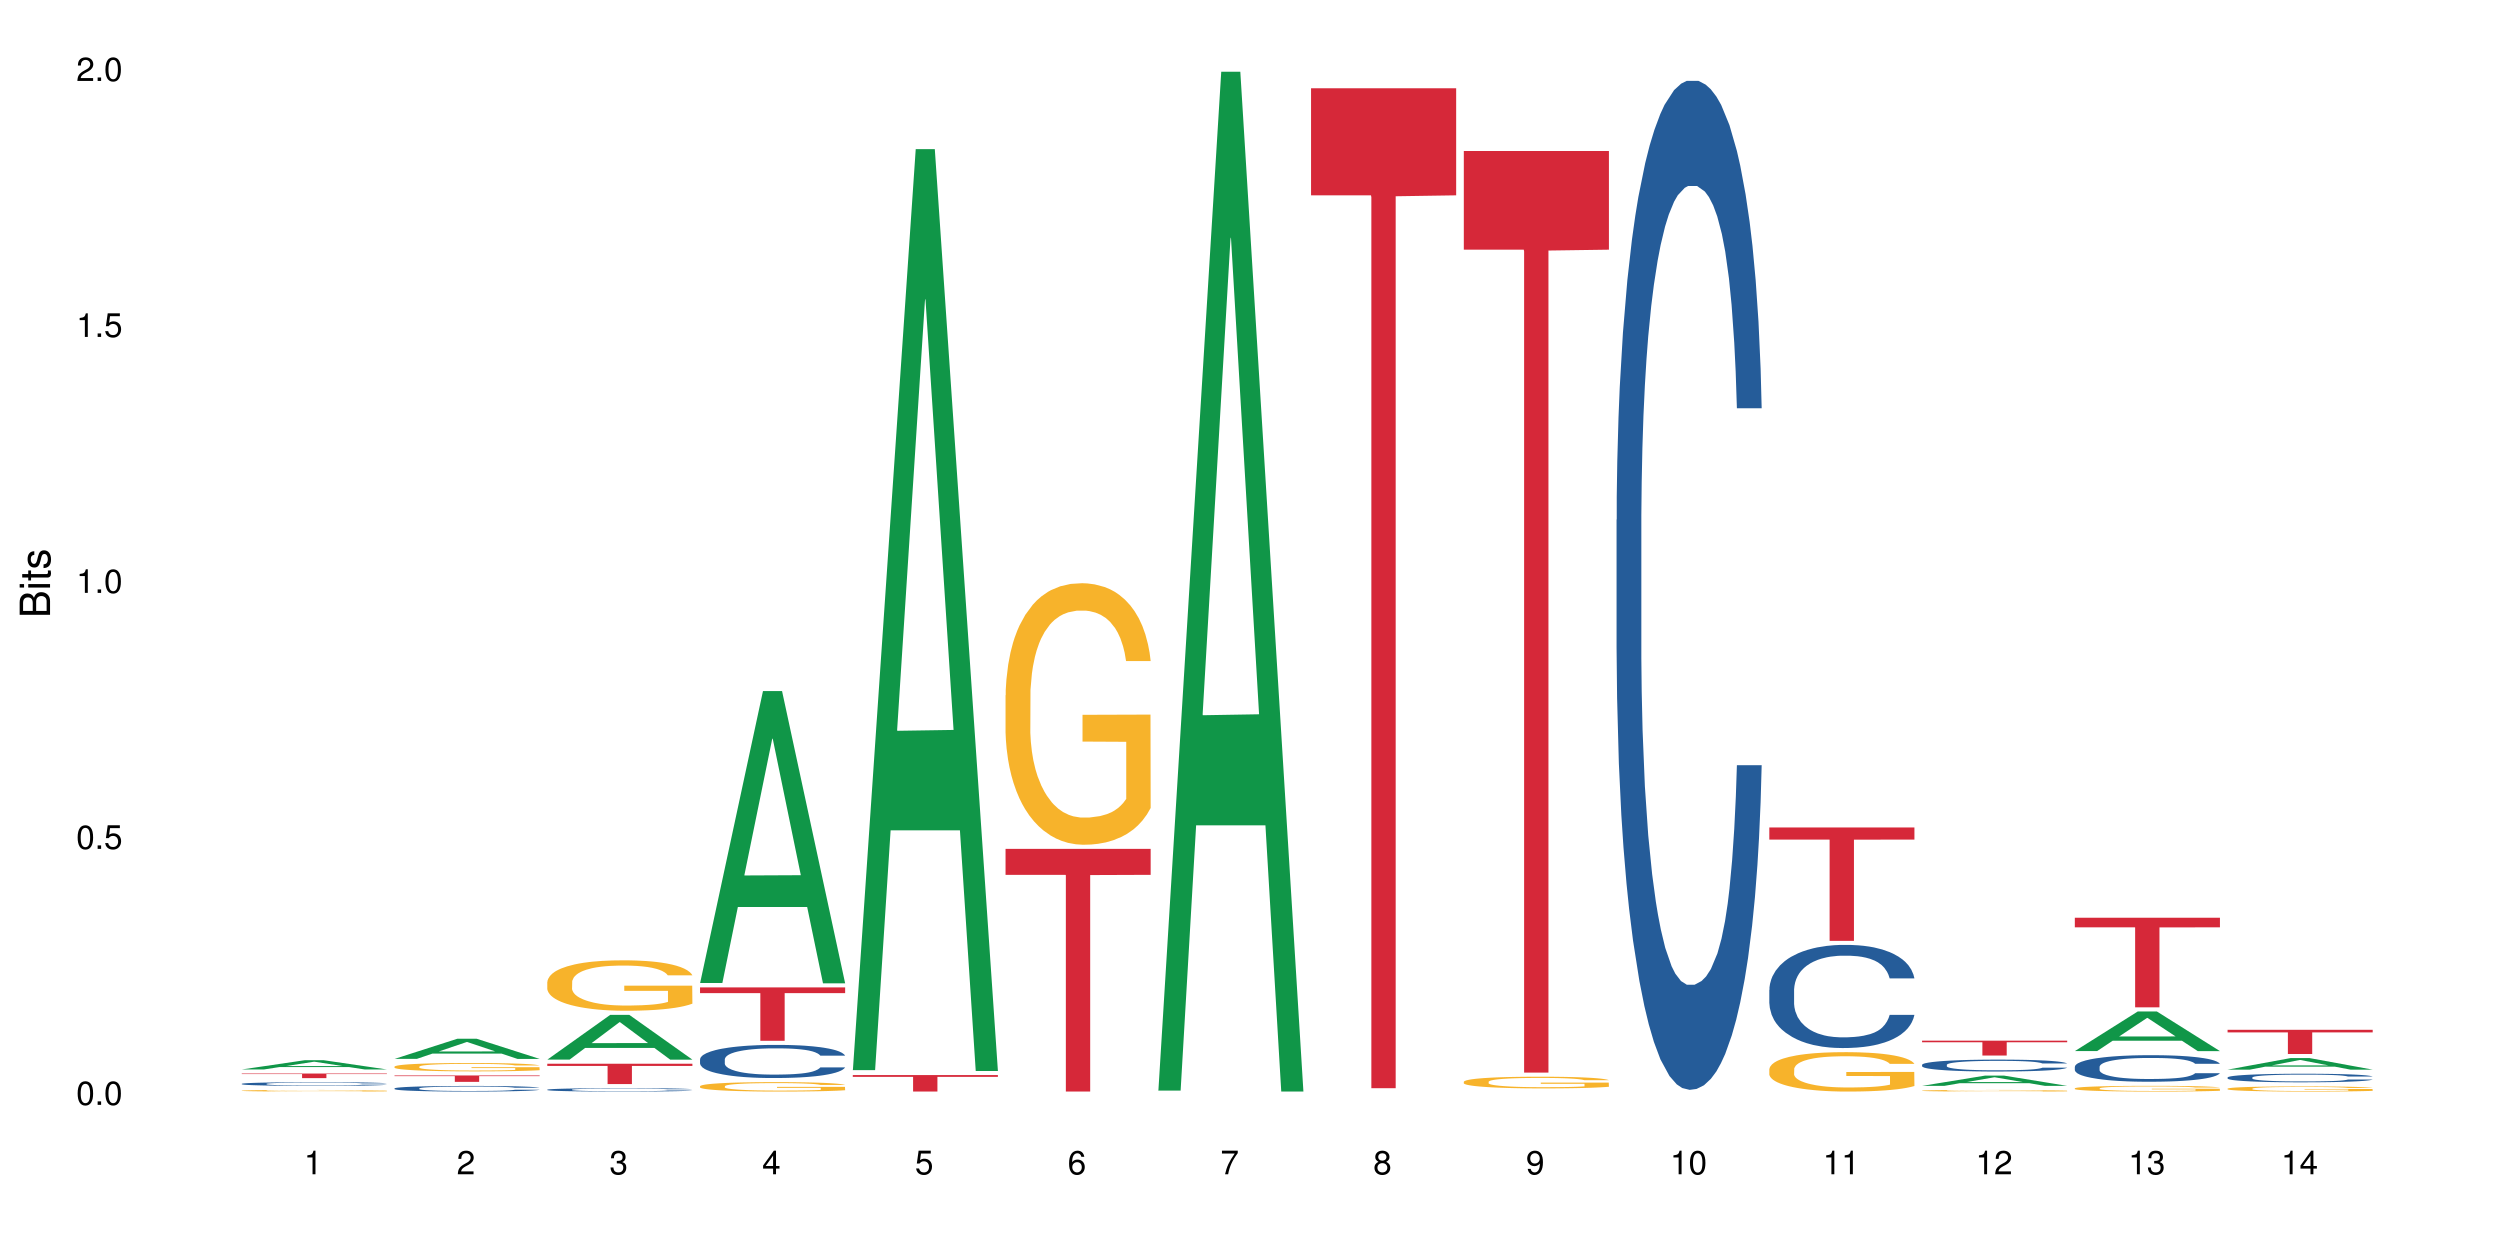 <?xml version="1.0" encoding="UTF-8"?>
<svg xmlns="http://www.w3.org/2000/svg" xmlns:xlink="http://www.w3.org/1999/xlink" width="720pt" height="360pt" viewBox="0 0 720 360" version="1.1">
<defs>
<g>
<symbol overflow="visible" id="glyph0-0">
<path style="stroke:none;" d=""/>
</symbol>
<symbol overflow="visible" id="glyph0-1">
<path style="stroke:none;" d="M 2.641 -6.797 C 2 -6.797 1.422 -6.531 1.078 -6.047 C 0.641 -5.453 0.406 -4.547 0.406 -3.297 C 0.406 -1 1.188 0.219 2.641 0.219 C 4.078 0.219 4.859 -1 4.859 -3.234 C 4.859 -4.562 4.656 -5.438 4.203 -6.047 C 3.844 -6.531 3.281 -6.797 2.641 -6.797 Z M 2.641 -6.047 C 3.547 -6.047 4 -5.125 4 -3.312 C 4 -1.375 3.562 -0.484 2.625 -0.484 C 1.734 -0.484 1.281 -1.422 1.281 -3.281 C 1.281 -5.141 1.734 -6.047 2.641 -6.047 Z M 2.641 -6.047 "/>
</symbol>
<symbol overflow="visible" id="glyph0-2">
<path style="stroke:none;" d="M 1.828 -1 L 0.828 -1 L 0.828 0 L 1.828 0 Z M 1.828 -1 "/>
</symbol>
<symbol overflow="visible" id="glyph0-3">
<path style="stroke:none;" d="M 4.562 -6.797 L 1.062 -6.797 L 0.547 -3.094 L 1.328 -3.094 C 1.719 -3.562 2.047 -3.734 2.578 -3.734 C 3.484 -3.734 4.062 -3.109 4.062 -2.094 C 4.062 -1.125 3.484 -0.531 2.578 -0.531 C 1.828 -0.531 1.375 -0.906 1.188 -1.672 L 0.328 -1.672 C 0.453 -1.109 0.547 -0.844 0.75 -0.594 C 1.125 -0.078 1.828 0.219 2.594 0.219 C 3.969 0.219 4.922 -0.781 4.922 -2.219 C 4.922 -3.562 4.031 -4.484 2.719 -4.484 C 2.25 -4.484 1.859 -4.359 1.469 -4.062 L 1.734 -5.969 L 4.562 -5.969 Z M 4.562 -6.797 "/>
</symbol>
<symbol overflow="visible" id="glyph0-4">
<path style="stroke:none;" d="M 2.484 -4.844 L 2.484 0 L 3.328 0 L 3.328 -6.797 L 2.766 -6.797 C 2.469 -5.75 2.281 -5.609 0.984 -5.453 L 0.984 -4.844 Z M 2.484 -4.844 "/>
</symbol>
<symbol overflow="visible" id="glyph0-5">
<path style="stroke:none;" d="M 4.859 -0.828 L 1.281 -0.828 C 1.359 -1.391 1.672 -1.75 2.5 -2.234 L 3.469 -2.75 C 4.406 -3.266 4.906 -3.969 4.906 -4.812 C 4.906 -5.375 4.672 -5.906 4.266 -6.266 C 3.859 -6.625 3.375 -6.797 2.719 -6.797 C 1.859 -6.797 1.219 -6.5 0.844 -5.922 C 0.609 -5.562 0.5 -5.125 0.484 -4.438 L 1.328 -4.438 C 1.359 -4.906 1.406 -5.188 1.531 -5.406 C 1.75 -5.812 2.188 -6.062 2.703 -6.062 C 3.469 -6.062 4.031 -5.516 4.031 -4.781 C 4.031 -4.25 3.719 -3.797 3.125 -3.438 L 2.234 -2.938 C 0.812 -2.141 0.406 -1.5 0.328 0 L 4.859 0 Z M 4.859 -0.828 "/>
</symbol>
<symbol overflow="visible" id="glyph0-6">
<path style="stroke:none;" d="M 2.125 -3.125 L 2.578 -3.125 C 3.516 -3.125 3.984 -2.703 3.984 -1.891 C 3.984 -1.031 3.469 -0.531 2.578 -0.531 C 1.656 -0.531 1.203 -0.984 1.156 -1.969 L 0.312 -1.969 C 0.344 -1.422 0.438 -1.078 0.609 -0.766 C 0.953 -0.109 1.625 0.219 2.547 0.219 C 3.953 0.219 4.859 -0.609 4.859 -1.906 C 4.859 -2.766 4.516 -3.25 3.703 -3.516 C 4.344 -3.766 4.656 -4.25 4.656 -4.938 C 4.656 -6.109 3.875 -6.797 2.578 -6.797 C 1.203 -6.797 0.484 -6.047 0.453 -4.609 L 1.297 -4.609 C 1.312 -5.016 1.344 -5.25 1.453 -5.453 C 1.641 -5.828 2.062 -6.062 2.594 -6.062 C 3.344 -6.062 3.797 -5.625 3.797 -4.906 C 3.797 -4.422 3.609 -4.141 3.25 -3.984 C 3.016 -3.891 2.719 -3.844 2.125 -3.844 Z M 2.125 -3.125 "/>
</symbol>
<symbol overflow="visible" id="glyph0-7">
<path style="stroke:none;" d="M 3.141 -1.625 L 3.141 0 L 3.984 0 L 3.984 -1.625 L 4.984 -1.625 L 4.984 -2.391 L 3.984 -2.391 L 3.984 -6.797 L 3.359 -6.797 L 0.266 -2.516 L 0.266 -1.625 Z M 3.141 -2.391 L 1 -2.391 L 3.141 -5.359 Z M 3.141 -2.391 "/>
</symbol>
<symbol overflow="visible" id="glyph0-8">
<path style="stroke:none;" d="M 4.781 -5.031 C 4.609 -6.141 3.891 -6.797 2.844 -6.797 C 2.094 -6.797 1.422 -6.438 1.031 -5.828 C 0.609 -5.172 0.406 -4.344 0.406 -3.094 C 0.406 -1.953 0.578 -1.234 0.984 -0.625 C 1.359 -0.078 1.953 0.219 2.703 0.219 C 3.984 0.219 4.922 -0.734 4.922 -2.078 C 4.922 -3.344 4.062 -4.234 2.844 -4.234 C 2.172 -4.234 1.641 -3.969 1.281 -3.469 C 1.281 -5.125 1.828 -6.047 2.797 -6.047 C 3.391 -6.047 3.797 -5.672 3.938 -5.031 Z M 2.734 -3.484 C 3.547 -3.484 4.062 -2.922 4.062 -2 C 4.062 -1.156 3.484 -0.531 2.703 -0.531 C 1.922 -0.531 1.328 -1.188 1.328 -2.047 C 1.328 -2.891 1.906 -3.484 2.734 -3.484 Z M 2.734 -3.484 "/>
</symbol>
<symbol overflow="visible" id="glyph0-9">
<path style="stroke:none;" d="M 4.984 -6.797 L 0.438 -6.797 L 0.438 -5.969 L 4.109 -5.969 C 2.5 -3.656 1.828 -2.234 1.328 0 L 2.219 0 C 2.594 -2.172 3.453 -4.047 4.984 -6.094 Z M 4.984 -6.797 "/>
</symbol>
<symbol overflow="visible" id="glyph0-10">
<path style="stroke:none;" d="M 3.75 -3.578 C 4.453 -4 4.688 -4.344 4.688 -4.984 C 4.688 -6.047 3.844 -6.797 2.641 -6.797 C 1.438 -6.797 0.594 -6.047 0.594 -4.984 C 0.594 -4.359 0.828 -4.016 1.516 -3.578 C 0.734 -3.203 0.359 -2.641 0.359 -1.891 C 0.359 -0.641 1.297 0.219 2.641 0.219 C 3.984 0.219 4.922 -0.641 4.922 -1.875 C 4.922 -2.641 4.531 -3.203 3.75 -3.578 Z M 2.641 -6.047 C 3.359 -6.047 3.812 -5.625 3.812 -4.969 C 3.812 -4.344 3.344 -3.922 2.641 -3.922 C 1.922 -3.922 1.453 -4.344 1.453 -4.984 C 1.453 -5.625 1.922 -6.047 2.641 -6.047 Z M 2.641 -3.203 C 3.484 -3.203 4.062 -2.672 4.062 -1.875 C 4.062 -1.062 3.484 -0.531 2.625 -0.531 C 1.797 -0.531 1.219 -1.078 1.219 -1.875 C 1.219 -2.672 1.797 -3.203 2.641 -3.203 Z M 2.641 -3.203 "/>
</symbol>
<symbol overflow="visible" id="glyph0-11">
<path style="stroke:none;" d="M 0.516 -1.547 C 0.672 -0.438 1.406 0.219 2.438 0.219 C 3.188 0.219 3.859 -0.141 4.266 -0.75 C 4.688 -1.406 4.891 -2.25 4.891 -3.484 C 4.891 -4.625 4.703 -5.359 4.312 -5.953 C 3.938 -6.5 3.344 -6.797 2.594 -6.797 C 1.297 -6.797 0.359 -5.844 0.359 -4.516 C 0.359 -3.25 1.234 -2.344 2.453 -2.344 C 3.094 -2.344 3.562 -2.578 4.016 -3.109 C 4 -1.453 3.469 -0.531 2.5 -0.531 C 1.906 -0.531 1.484 -0.906 1.359 -1.547 Z M 2.578 -6.062 C 3.375 -6.062 3.969 -5.406 3.969 -4.531 C 3.969 -3.688 3.375 -3.094 2.547 -3.094 C 1.734 -3.094 1.234 -3.672 1.234 -4.578 C 1.234 -5.438 1.797 -6.062 2.578 -6.062 Z M 2.578 -6.062 "/>
</symbol>
<symbol overflow="visible" id="glyph1-0">
<path style="stroke:none;" d=""/>
</symbol>
<symbol overflow="visible" id="glyph1-1">
<path style="stroke:none;" d="M 0 -0.953 L 0 -4.891 C 0 -5.719 -0.234 -6.344 -0.734 -6.797 C -1.188 -7.234 -1.812 -7.469 -2.5 -7.469 C -3.547 -7.469 -4.188 -7 -4.625 -5.875 C -4.984 -6.672 -5.641 -7.094 -6.531 -7.094 C -7.156 -7.094 -7.734 -6.859 -8.141 -6.391 C -8.562 -5.938 -8.75 -5.344 -8.75 -4.5 L -8.75 -0.953 Z M -4.984 -2.062 L -7.766 -2.062 L -7.766 -4.219 C -7.766 -4.844 -7.688 -5.203 -7.453 -5.5 C -7.219 -5.812 -6.859 -5.969 -6.375 -5.969 C -5.906 -5.969 -5.531 -5.812 -5.297 -5.5 C -5.062 -5.203 -4.984 -4.844 -4.984 -4.219 Z M -0.984 -2.062 L -4 -2.062 L -4 -4.781 C -4 -5.328 -3.859 -5.688 -3.578 -5.953 C -3.297 -6.219 -2.922 -6.359 -2.484 -6.359 C -2.062 -6.359 -1.688 -6.219 -1.406 -5.953 C -1.109 -5.688 -0.984 -5.328 -0.984 -4.781 Z M -0.984 -2.062 "/>
</symbol>
<symbol overflow="visible" id="glyph1-2">
<path style="stroke:none;" d="M -6.281 -1.797 L -6.281 -0.797 L 0 -0.797 L 0 -1.797 Z M -8.75 -1.797 L -8.75 -0.797 L -7.484 -0.797 L -7.484 -1.797 Z M -8.75 -1.797 "/>
</symbol>
<symbol overflow="visible" id="glyph1-3">
<path style="stroke:none;" d="M -6.281 -3.047 L -6.281 -2.016 L -8.016 -2.016 L -8.016 -1.016 L -6.281 -1.016 L -6.281 -0.172 L -5.469 -0.172 L -5.469 -1.016 L -0.719 -1.016 C -0.078 -1.016 0.281 -1.453 0.281 -2.234 C 0.281 -2.469 0.25 -2.719 0.188 -3.047 L -0.641 -3.047 C -0.609 -2.922 -0.594 -2.766 -0.594 -2.562 C -0.594 -2.141 -0.719 -2.016 -1.156 -2.016 L -5.469 -2.016 L -5.469 -3.047 Z M -6.281 -3.047 "/>
</symbol>
<symbol overflow="visible" id="glyph1-4">
<path style="stroke:none;" d="M -4.531 -5.25 C -5.766 -5.25 -6.469 -4.422 -6.469 -2.969 C -6.469 -1.516 -5.719 -0.562 -4.547 -0.562 C -3.562 -0.562 -3.094 -1.062 -2.734 -2.562 L -2.516 -3.484 C -2.344 -4.188 -2.094 -4.469 -1.625 -4.469 C -1.047 -4.469 -0.641 -3.875 -0.641 -3 C -0.641 -2.453 -0.797 -2 -1.062 -1.75 C -1.25 -1.594 -1.422 -1.531 -1.875 -1.469 L -1.875 -0.406 C -0.422 -0.453 0.281 -1.266 0.281 -2.922 C 0.281 -4.5 -0.5 -5.516 -1.719 -5.516 C -2.656 -5.516 -3.172 -4.984 -3.469 -3.734 L -3.703 -2.766 C -3.891 -1.953 -4.156 -1.609 -4.594 -1.609 C -5.172 -1.609 -5.547 -2.125 -5.547 -2.938 C -5.547 -3.75 -5.203 -4.172 -4.531 -4.203 Z M -4.531 -5.25 "/>
</symbol>
</g>
</defs>
<g id="surface114331">
<rect x="0" y="0" width="720" height="360" style="fill:rgb(100%,100%,100%);fill-opacity:1;stroke:none;"/>
<path style=" stroke:none;fill-rule:nonzero;fill:rgb(6.275%,58.824%,28.235%);fill-opacity:1;" d="M 69.629 308 L 69.676 308 L 87.758 305.344 L 93.25 305.344 L 111.422 308.004 L 105.039 308.004 L 100.484 307.309 L 80.523 307.309 L 76.059 308 L 69.629 308 L 82.445 307.023 L 98.652 307.02 L 90.57 305.777 L 90.48 305.777 L 90.391 305.781 L 82.398 307.02 L 82.445 307.023 Z M 69.629 308 "/>
<path style=" stroke:none;fill-rule:nonzero;fill:rgb(14.51%,36.078%,60%);fill-opacity:1;" d="M 69.629 312.137 L 69.68 312.133 L 69.68 312.109 L 69.832 312.074 L 70.191 312.027 L 70.547 311.996 L 71.465 311.938 L 72.738 311.883 L 74.062 311.84 L 75.031 311.816 L 75.898 311.797 L 77.887 311.762 L 79.16 311.742 L 80.535 311.727 L 82.219 311.711 L 83.441 311.699 L 86.195 311.684 L 88.234 311.68 L 89.812 311.676 L 93.227 311.676 L 95.266 311.68 L 96.746 311.684 L 98.375 311.691 L 99.75 311.699 L 102.148 311.723 L 104.289 311.75 L 105.258 311.766 L 106.785 311.793 L 107.957 311.824 L 108.773 311.848 L 109.691 311.883 L 110.504 311.926 L 111.117 311.977 L 111.422 312.02 L 104.289 312.02 L 103.93 311.98 L 103.523 311.949 L 102.758 311.91 L 101.992 311.883 L 100.922 311.855 L 99.957 311.836 L 98.629 311.816 L 97.457 311.805 L 96.234 311.797 L 95.062 311.793 L 92.82 311.785 L 90.219 311.785 L 89.254 311.789 L 87.266 311.797 L 86.195 311.801 L 84.664 311.816 L 83.594 311.828 L 82.32 311.848 L 81.453 311.863 L 80.383 311.891 L 79.617 311.91 L 78.754 311.941 L 78.242 311.969 L 77.785 311.996 L 77.375 312.027 L 77.07 312.059 L 76.867 312.098 L 76.766 312.129 L 76.766 312.281 L 76.867 312.316 L 77.121 312.355 L 77.785 312.414 L 78.754 312.465 L 79.875 312.508 L 80.945 312.535 L 81.555 312.547 L 82.371 312.562 L 83.645 312.582 L 85.48 312.602 L 86.551 312.609 L 88.184 312.617 L 89.863 312.621 L 92.105 312.621 L 94.094 312.617 L 95.418 312.613 L 96.797 312.605 L 98.68 312.59 L 99.852 312.574 L 100.871 312.555 L 101.637 312.535 L 102.148 312.523 L 102.91 312.492 L 103.523 312.457 L 103.98 312.426 L 104.289 312.391 L 111.422 312.391 L 111.117 312.43 L 110.66 312.469 L 110.199 312.496 L 109.484 312.531 L 108.672 312.559 L 107.5 312.594 L 106.531 312.617 L 105.258 312.641 L 104.082 312.66 L 102.809 312.676 L 100.922 312.695 L 99.699 312.703 L 98.375 312.711 L 96.797 312.719 L 94.809 312.727 L 92.668 312.73 L 88.539 312.73 L 86.957 312.727 L 84.867 312.719 L 82.27 312.699 L 80.383 312.684 L 78.906 312.664 L 77.633 312.645 L 76.203 312.617 L 74.371 312.574 L 73.25 312.543 L 72.484 312.516 L 71.617 312.477 L 71.004 312.445 L 70.293 312.391 L 69.781 312.32 L 69.629 312.27 Z M 69.629 312.137 "/>
<path style=" stroke:none;fill-rule:nonzero;fill:rgb(96.863%,70.196%,16.863%);fill-opacity:1;" d="M 69.629 314.109 L 69.68 314.109 L 69.68 314.098 L 69.883 314.082 L 70.395 314.055 L 71.055 314.035 L 71.77 314.016 L 72.23 314.008 L 72.992 313.996 L 73.656 313.984 L 75.336 313.969 L 77.477 313.949 L 78.652 313.941 L 79.977 313.934 L 81.863 313.926 L 82.727 313.922 L 85.379 313.918 L 88.387 313.914 L 91.699 313.91 L 93.227 313.91 L 95.316 313.914 L 98.172 313.918 L 99.801 313.922 L 101.078 313.926 L 102.402 313.934 L 104.031 313.941 L 105.562 313.949 L 108.008 313.973 L 109.027 313.988 L 109.895 314 L 110.66 314.02 L 111.117 314.035 L 111.422 314.047 L 104.34 314.047 L 103.93 314.035 L 103.473 314.023 L 102.707 314.008 L 101.941 314 L 101.18 313.992 L 99.75 313.98 L 98.527 313.973 L 97 313.969 L 95.52 313.965 L 93.84 313.961 L 87.672 313.961 L 86.246 313.965 L 85.227 313.969 L 83.797 313.977 L 82.934 313.98 L 82.422 313.984 L 80.895 313.996 L 79.875 314.008 L 79.312 314.016 L 78.602 314.031 L 78.09 314.039 L 77.531 314.059 L 77.223 314.07 L 76.816 314.098 L 76.766 314.176 L 76.918 314.191 L 77.223 314.207 L 77.633 314.223 L 78.242 314.238 L 78.855 314.25 L 79.926 314.266 L 80.844 314.277 L 81.555 314.285 L 82.934 314.297 L 83.492 314.301 L 84.816 314.309 L 86.195 314.312 L 87.875 314.316 L 89.148 314.32 L 91.188 314.324 L 93.789 314.324 L 96.848 314.32 L 98.781 314.316 L 100.109 314.312 L 100.977 314.312 L 102.047 314.305 L 102.809 314.301 L 103.523 314.297 L 104.391 314.289 L 104.391 314.191 L 91.801 314.191 L 91.801 314.145 L 111.371 314.141 L 111.422 314.305 L 110.352 314.316 L 109.027 314.328 L 107.754 314.336 L 106.43 314.344 L 104.543 314.352 L 103.012 314.355 L 100.668 314.363 L 98.527 314.367 L 96.285 314.367 L 94.297 314.371 L 89.863 314.371 L 87.621 314.367 L 85.836 314.363 L 84.207 314.359 L 82.574 314.355 L 80.535 314.344 L 79.211 314.34 L 77.836 314.328 L 76.461 314.32 L 75.234 314.309 L 74.422 314.301 L 73.605 314.289 L 72.738 314.277 L 71.922 314.262 L 71.312 314.25 L 70.75 314.234 L 70.344 314.219 L 69.934 314.203 L 69.73 314.188 L 69.629 314.172 Z M 69.629 314.109 "/>
<path style=" stroke:none;fill-rule:nonzero;fill:rgb(83.922%,15.686%,22.353%);fill-opacity:1;" d="M 69.629 309.184 L 111.422 309.184 L 111.422 309.324 L 94.004 309.324 L 94.004 310.496 L 86.996 310.496 L 86.996 309.328 L 86.895 309.324 L 69.629 309.324 Z M 69.629 309.184 "/>
<path style=" stroke:none;fill-rule:nonzero;fill:rgb(6.275%,58.824%,28.235%);fill-opacity:1;" d="M 113.621 304.957 L 113.668 304.953 L 131.75 299.148 L 137.242 299.148 L 155.418 304.965 L 149.031 304.965 L 144.477 303.445 L 124.52 303.445 L 120.051 304.957 L 113.621 304.957 L 126.438 302.816 L 142.645 302.812 L 134.562 300.098 L 134.477 300.094 L 134.387 300.109 L 126.395 302.812 L 126.438 302.816 Z M 113.621 304.957 "/>
<path style=" stroke:none;fill-rule:nonzero;fill:rgb(14.51%,36.078%,60%);fill-opacity:1;" d="M 113.621 313.457 L 113.672 313.457 L 113.672 313.418 L 113.828 313.363 L 114.184 313.293 L 114.539 313.242 L 115.457 313.156 L 116.73 313.07 L 118.059 313.008 L 119.023 312.969 L 119.891 312.938 L 121.879 312.883 L 123.152 312.855 L 124.531 312.832 L 126.211 312.805 L 127.434 312.793 L 130.188 312.766 L 132.227 312.758 L 133.805 312.754 L 137.223 312.754 L 139.258 312.758 L 140.738 312.766 L 142.367 312.777 L 143.746 312.793 L 146.141 312.824 L 148.281 312.863 L 149.25 312.887 L 150.777 312.934 L 151.949 312.98 L 152.766 313.016 L 153.684 313.07 L 154.5 313.137 L 155.109 313.215 L 155.418 313.277 L 148.281 313.277 L 147.926 313.219 L 147.516 313.172 L 146.75 313.113 L 145.988 313.07 L 144.918 313.027 L 143.949 313 L 142.625 312.969 L 141.453 312.953 L 140.227 312.938 L 139.055 312.93 L 136.812 312.922 L 134.215 312.922 L 133.246 312.926 L 131.258 312.938 L 130.188 312.945 L 128.66 312.969 L 127.59 312.984 L 126.312 313.016 L 125.449 313.039 L 124.379 313.078 L 123.613 313.113 L 122.746 313.164 L 122.234 313.199 L 121.777 313.242 L 121.371 313.289 L 121.062 313.34 L 120.859 313.395 L 120.758 313.449 L 120.758 313.68 L 120.859 313.73 L 121.113 313.793 L 121.777 313.883 L 122.746 313.961 L 123.867 314.023 L 124.938 314.07 L 125.551 314.09 L 126.363 314.113 L 127.641 314.145 L 129.473 314.172 L 130.543 314.184 L 132.176 314.195 L 133.855 314.203 L 136.098 314.203 L 138.086 314.195 L 139.414 314.188 L 140.789 314.176 L 142.676 314.152 L 143.848 314.129 L 144.867 314.102 L 145.629 314.07 L 146.141 314.047 L 146.906 314.004 L 147.516 313.953 L 147.977 313.898 L 148.281 313.852 L 155.418 313.852 L 155.109 313.91 L 154.652 313.969 L 154.191 314.008 L 153.48 314.062 L 152.664 314.105 L 151.492 314.16 L 150.523 314.191 L 149.25 314.23 L 148.078 314.258 L 146.805 314.285 L 144.918 314.312 L 143.695 314.328 L 142.367 314.34 L 140.789 314.352 L 138.801 314.363 L 136.66 314.371 L 134.672 314.371 L 132.531 314.367 L 130.953 314.363 L 128.863 314.348 L 126.262 314.32 L 124.379 314.293 L 122.898 314.266 L 121.625 314.234 L 120.199 314.195 L 118.363 314.133 L 117.242 314.082 L 116.477 314.039 L 115.609 313.98 L 115 313.93 L 114.285 313.848 L 113.777 313.742 L 113.621 313.66 Z M 113.621 313.457 "/>
<path style=" stroke:none;fill-rule:nonzero;fill:rgb(96.863%,70.196%,16.863%);fill-opacity:1;" d="M 113.621 307.176 L 113.672 307.176 L 113.672 307.129 L 113.879 307.031 L 114.387 306.895 L 115.051 306.781 L 115.762 306.695 L 116.223 306.648 L 116.988 306.582 L 117.648 306.531 L 119.332 306.434 L 121.473 306.34 L 122.645 306.301 L 123.969 306.262 L 125.855 306.223 L 126.723 306.207 L 129.371 306.172 L 132.379 306.148 L 135.691 306.141 L 137.223 306.145 L 139.312 306.152 L 142.164 306.176 L 143.797 306.199 L 145.07 306.223 L 146.395 306.25 L 148.027 306.293 L 149.555 306.348 L 150.777 306.398 L 152 306.465 L 153.02 306.535 L 153.887 306.613 L 154.652 306.707 L 155.109 306.785 L 155.418 306.859 L 148.332 306.859 L 147.926 306.785 L 147.465 306.723 L 146.699 306.652 L 145.938 306.598 L 145.172 306.559 L 143.746 306.5 L 142.523 306.465 L 140.992 306.434 L 139.516 306.414 L 137.832 306.398 L 136.812 306.395 L 134.113 306.395 L 131.664 306.41 L 130.238 306.43 L 129.219 306.445 L 127.793 306.48 L 126.926 306.508 L 126.414 306.523 L 124.887 306.594 L 123.867 306.652 L 123.305 306.695 L 122.594 306.762 L 122.082 306.82 L 121.523 306.91 L 121.219 306.977 L 120.809 307.125 L 120.758 307.523 L 120.91 307.605 L 121.219 307.695 L 121.625 307.777 L 122.234 307.859 L 122.848 307.922 L 123.918 308.008 L 124.836 308.066 L 125.551 308.105 L 126.926 308.164 L 127.484 308.184 L 128.812 308.223 L 130.188 308.254 L 131.871 308.281 L 133.145 308.293 L 135.184 308.305 L 137.781 308.305 L 140.84 308.293 L 142.777 308.273 L 144.102 308.258 L 144.969 308.242 L 146.039 308.215 L 146.805 308.195 L 147.516 308.172 L 148.383 308.133 L 148.383 307.605 L 135.793 307.605 L 135.793 307.355 L 155.367 307.355 L 155.418 308.215 L 154.348 308.277 L 153.02 308.332 L 151.746 308.379 L 150.422 308.414 L 148.535 308.457 L 147.008 308.484 L 144.664 308.516 L 142.523 308.535 L 140.277 308.547 L 138.293 308.555 L 135.945 308.555 L 133.855 308.551 L 131.613 308.539 L 129.832 308.52 L 128.199 308.5 L 126.57 308.469 L 124.531 308.422 L 123.203 308.387 L 121.828 308.34 L 120.453 308.285 L 119.23 308.227 L 118.414 308.18 L 117.598 308.125 L 116.73 308.059 L 115.918 307.984 L 115.305 307.918 L 114.742 307.84 L 114.336 307.766 L 113.93 307.668 L 113.727 307.59 L 113.621 307.52 Z M 113.621 307.176 "/>
<path style=" stroke:none;fill-rule:nonzero;fill:rgb(83.922%,15.686%,22.353%);fill-opacity:1;" d="M 113.621 309.734 L 155.418 309.734 L 155.418 309.934 L 138 309.934 L 138 311.574 L 130.988 311.574 L 130.988 309.938 L 130.887 309.934 L 113.621 309.934 Z M 113.621 309.734 "/>
<path style=" stroke:none;fill-rule:nonzero;fill:rgb(6.275%,58.824%,28.235%);fill-opacity:1;" d="M 157.617 305.168 L 157.66 305.156 L 175.746 292.277 L 181.238 292.277 L 199.41 305.18 L 193.023 305.18 L 188.469 301.812 L 168.512 301.812 L 164.047 305.168 L 157.617 305.168 L 170.43 300.418 L 186.641 300.406 L 178.559 294.387 L 178.469 294.375 L 178.379 294.41 L 170.387 300.406 L 170.43 300.418 Z M 157.617 305.168 "/>
<path style=" stroke:none;fill-rule:nonzero;fill:rgb(14.51%,36.078%,60%);fill-opacity:1;" d="M 157.617 313.82 L 157.668 313.82 L 157.668 313.801 L 157.82 313.766 L 158.176 313.723 L 158.535 313.695 L 159.449 313.641 L 160.727 313.59 L 162.051 313.551 L 163.02 313.527 L 163.887 313.512 L 165.871 313.477 L 167.148 313.461 L 168.523 313.445 L 170.207 313.43 L 171.43 313.422 L 174.18 313.406 L 176.219 313.402 L 177.801 313.398 L 181.215 313.398 L 183.254 313.402 L 184.73 313.406 L 186.363 313.414 L 187.738 313.422 L 190.133 313.441 L 192.273 313.465 L 193.242 313.48 L 194.773 313.508 L 195.945 313.535 L 196.758 313.559 L 197.676 313.59 L 198.492 313.629 L 199.105 313.676 L 199.41 313.715 L 192.273 313.715 L 191.918 313.68 L 191.512 313.652 L 190.746 313.613 L 189.98 313.59 L 188.91 313.562 L 187.941 313.547 L 186.617 313.531 L 185.445 313.52 L 184.223 313.512 L 183.051 313.504 L 180.805 313.5 L 178.207 313.5 L 177.238 313.504 L 175.25 313.508 L 174.18 313.516 L 172.652 313.527 L 171.582 313.539 L 170.309 313.559 L 169.441 313.57 L 168.371 313.594 L 167.605 313.617 L 166.738 313.645 L 166.23 313.668 L 165.77 313.691 L 165.363 313.723 L 165.059 313.754 L 164.855 313.785 L 164.75 313.816 L 164.75 313.953 L 164.855 313.988 L 165.109 314.023 L 165.77 314.078 L 166.738 314.125 L 167.859 314.164 L 168.93 314.191 L 169.543 314.203 L 170.359 314.215 L 171.633 314.234 L 173.469 314.25 L 174.539 314.258 L 176.168 314.266 L 177.852 314.27 L 180.094 314.27 L 182.082 314.266 L 183.406 314.262 L 184.781 314.254 L 186.668 314.238 L 187.84 314.227 L 188.859 314.207 L 189.625 314.191 L 190.133 314.176 L 190.898 314.148 L 191.512 314.121 L 191.969 314.09 L 192.273 314.059 L 199.41 314.059 L 199.105 314.094 L 198.645 314.129 L 198.188 314.152 L 197.473 314.184 L 196.656 314.211 L 195.484 314.242 L 194.516 314.266 L 193.242 314.285 L 192.07 314.305 L 190.797 314.316 L 188.91 314.336 L 187.688 314.344 L 186.363 314.352 L 184.781 314.359 L 182.793 314.367 L 180.652 314.371 L 178.664 314.371 L 176.523 314.367 L 174.945 314.367 L 172.855 314.355 L 170.258 314.34 L 168.371 314.324 L 166.891 314.309 L 165.617 314.289 L 164.191 314.266 L 162.355 314.227 L 161.234 314.195 L 160.469 314.172 L 159.605 314.137 L 158.992 314.105 L 158.277 314.055 L 157.77 313.992 L 157.617 313.945 Z M 157.617 313.82 "/>
<path style=" stroke:none;fill-rule:nonzero;fill:rgb(96.863%,70.196%,16.863%);fill-opacity:1;" d="M 157.617 282.793 L 157.668 282.777 L 157.668 282.512 L 157.871 281.918 L 158.379 281.094 L 159.043 280.418 L 159.758 279.887 L 160.215 279.605 L 160.98 279.211 L 161.641 278.918 L 163.324 278.32 L 165.465 277.762 L 166.637 277.523 L 167.961 277.297 L 169.848 277.047 L 170.715 276.953 L 173.363 276.742 L 176.371 276.609 L 179.684 276.57 L 181.215 276.582 L 183.305 276.633 L 186.156 276.781 L 187.789 276.914 L 189.062 277.047 L 190.387 277.219 L 192.02 277.484 L 193.547 277.801 L 194.773 278.121 L 195.996 278.52 L 197.016 278.945 L 197.879 279.406 L 198.645 279.965 L 199.105 280.43 L 199.41 280.895 L 192.324 280.895 L 191.918 280.43 L 191.457 280.07 L 190.695 279.633 L 189.93 279.316 L 189.164 279.062 L 187.738 278.719 L 186.516 278.504 L 184.984 278.32 L 183.508 278.199 L 181.824 278.121 L 180.805 278.094 L 178.105 278.094 L 175.66 278.188 L 174.23 278.293 L 173.211 278.398 L 171.785 278.598 L 170.918 278.758 L 170.41 278.863 L 168.879 279.277 L 167.859 279.648 L 167.301 279.898 L 166.586 280.297 L 166.078 280.656 L 165.516 281.188 L 165.211 281.586 L 164.801 282.488 L 164.75 284.875 L 164.906 285.379 L 165.211 285.922 L 165.617 286.402 L 166.23 286.906 L 166.84 287.289 L 167.91 287.809 L 168.828 288.152 L 169.543 288.379 L 170.918 288.738 L 171.48 288.855 L 172.805 289.094 L 174.18 289.281 L 175.863 289.441 L 177.137 289.52 L 179.176 289.586 L 181.773 289.586 L 184.832 289.508 L 186.77 289.398 L 188.094 289.293 L 188.961 289.203 L 190.031 289.055 L 190.797 288.922 L 191.512 288.777 L 192.375 288.551 L 192.375 285.379 L 179.789 285.367 L 179.789 283.879 L 199.359 283.867 L 199.41 289.055 L 198.34 289.414 L 197.016 289.758 L 195.738 290.023 L 194.414 290.25 L 192.527 290.5 L 191 290.66 L 188.656 290.848 L 186.516 290.965 L 184.273 291.047 L 182.285 291.086 L 179.941 291.098 L 177.852 291.074 L 175.609 290.992 L 173.824 290.887 L 172.191 290.754 L 170.562 290.582 L 168.523 290.301 L 167.199 290.078 L 165.82 289.797 L 164.445 289.465 L 163.223 289.109 L 162.406 288.828 L 161.59 288.512 L 160.727 288.113 L 159.91 287.66 L 159.297 287.25 L 158.738 286.785 L 158.328 286.348 L 157.922 285.75 L 157.719 285.273 L 157.617 284.863 Z M 157.617 282.793 "/>
<path style=" stroke:none;fill-rule:nonzero;fill:rgb(83.922%,15.686%,22.353%);fill-opacity:1;" d="M 157.617 306.359 L 199.41 306.359 L 199.41 306.984 L 181.992 306.992 L 181.992 312.219 L 174.984 312.219 L 174.984 306.996 L 174.883 306.984 L 157.617 306.984 Z M 157.617 306.359 "/>
<path style=" stroke:none;fill-rule:nonzero;fill:rgb(6.275%,58.824%,28.235%);fill-opacity:1;" d="M 201.609 283.113 L 201.652 283.035 L 219.738 199.023 L 225.23 199.023 L 243.402 283.191 L 237.02 283.191 L 232.465 261.223 L 212.504 261.223 L 208.039 283.113 L 201.609 283.113 L 214.426 252.133 L 230.633 252.055 L 222.551 212.773 L 222.461 212.695 L 222.371 212.93 L 214.379 252.055 L 214.426 252.133 Z M 201.609 283.113 "/>
<path style=" stroke:none;fill-rule:nonzero;fill:rgb(14.51%,36.078%,60%);fill-opacity:1;" d="M 201.609 305.086 L 201.66 305.078 L 201.66 304.867 L 201.812 304.535 L 202.172 304.117 L 202.527 303.828 L 203.445 303.316 L 204.719 302.82 L 206.043 302.434 L 207.012 302.207 L 207.879 302.035 L 209.867 301.711 L 211.141 301.547 L 212.516 301.398 L 214.199 301.25 L 215.422 301.16 L 218.176 301.023 L 220.211 300.961 L 221.793 300.934 L 225.207 300.934 L 227.246 300.969 L 228.723 301.016 L 230.355 301.082 L 231.73 301.16 L 234.129 301.355 L 236.27 301.598 L 237.234 301.738 L 238.766 302.008 L 239.938 302.27 L 240.754 302.496 L 241.672 302.82 L 242.484 303.211 L 243.098 303.656 L 243.402 304.031 L 236.27 304.031 L 235.91 303.684 L 235.504 303.41 L 234.738 303.055 L 233.973 302.801 L 232.902 302.547 L 231.934 302.383 L 230.609 302.219 L 229.438 302.113 L 228.215 302.035 L 227.043 301.98 L 224.801 301.93 L 222.199 301.93 L 221.23 301.945 L 219.246 302.016 L 218.176 302.078 L 216.645 302.199 L 215.574 302.312 L 214.301 302.488 L 213.434 302.637 L 212.363 302.863 L 211.598 303.062 L 210.734 303.352 L 210.223 303.57 L 209.766 303.812 L 209.355 304.102 L 209.051 304.406 L 208.848 304.727 L 208.746 305.043 L 208.746 306.395 L 208.848 306.707 L 209.102 307.074 L 209.766 307.605 L 210.734 308.066 L 211.855 308.434 L 212.926 308.695 L 213.535 308.816 L 214.352 308.957 L 215.625 309.129 L 217.461 309.305 L 218.531 309.375 L 220.16 309.445 L 221.844 309.48 L 224.086 309.48 L 226.074 309.445 L 227.398 309.402 L 228.777 309.332 L 230.66 309.184 L 231.832 309.043 L 232.852 308.879 L 233.617 308.711 L 234.129 308.574 L 234.891 308.301 L 235.504 308.008 L 235.961 307.699 L 236.27 307.406 L 243.402 307.406 L 243.098 307.754 L 242.641 308.094 L 242.18 308.348 L 241.465 308.652 L 240.652 308.922 L 239.48 309.227 L 238.512 309.426 L 237.234 309.645 L 236.062 309.812 L 234.789 309.961 L 232.902 310.133 L 231.68 310.219 L 230.355 310.301 L 228.777 310.367 L 226.789 310.43 L 224.648 310.465 L 222.66 310.473 L 220.52 310.457 L 218.938 310.422 L 216.848 310.344 L 214.25 310.188 L 212.363 310.02 L 210.887 309.855 L 209.613 309.68 L 208.184 309.445 L 206.348 309.062 L 205.227 308.766 L 204.465 308.52 L 203.598 308.18 L 202.984 307.875 L 202.273 307.387 L 201.762 306.77 L 201.609 306.289 Z M 201.609 305.086 "/>
<path style=" stroke:none;fill-rule:nonzero;fill:rgb(96.863%,70.196%,16.863%);fill-opacity:1;" d="M 201.609 312.816 L 201.66 312.816 L 201.66 312.766 L 201.863 312.652 L 202.375 312.5 L 203.035 312.371 L 203.75 312.273 L 204.207 312.223 L 204.973 312.148 L 205.637 312.094 L 207.316 311.98 L 209.457 311.875 L 210.629 311.832 L 211.957 311.789 L 213.844 311.742 L 214.707 311.727 L 217.359 311.684 L 220.367 311.66 L 223.68 311.652 L 225.207 311.656 L 227.297 311.664 L 230.152 311.691 L 231.781 311.719 L 233.059 311.742 L 234.383 311.773 L 236.012 311.824 L 237.543 311.883 L 238.766 311.941 L 239.988 312.02 L 241.008 312.098 L 241.875 312.184 L 242.641 312.289 L 243.098 312.375 L 243.402 312.461 L 236.32 312.461 L 235.91 312.375 L 235.453 312.309 L 234.688 312.227 L 233.922 312.168 L 233.16 312.121 L 231.73 312.055 L 230.508 312.016 L 228.98 311.98 L 227.5 311.957 L 225.82 311.941 L 224.801 311.938 L 222.098 311.938 L 219.652 311.957 L 218.227 311.977 L 217.207 311.996 L 215.777 312.031 L 214.914 312.062 L 214.402 312.082 L 212.875 312.16 L 211.855 312.23 L 211.293 312.277 L 210.578 312.352 L 210.07 312.418 L 209.508 312.516 L 209.203 312.59 L 208.797 312.762 L 208.746 313.207 L 208.898 313.301 L 209.203 313.402 L 209.613 313.492 L 210.223 313.586 L 210.836 313.66 L 211.906 313.754 L 212.824 313.82 L 213.535 313.863 L 214.914 313.93 L 215.473 313.953 L 216.797 313.996 L 218.176 314.031 L 219.855 314.059 L 221.129 314.074 L 223.168 314.086 L 225.77 314.086 L 228.828 314.074 L 230.762 314.055 L 232.09 314.031 L 232.953 314.016 L 234.023 313.988 L 234.789 313.965 L 235.504 313.938 L 236.371 313.895 L 236.371 313.301 L 223.781 313.297 L 223.781 313.02 L 243.352 313.02 L 243.402 313.988 L 242.332 314.055 L 241.008 314.121 L 239.734 314.168 L 238.41 314.211 L 236.523 314.258 L 234.992 314.289 L 232.648 314.324 L 230.508 314.348 L 228.266 314.359 L 226.277 314.367 L 223.934 314.371 L 221.844 314.367 L 219.602 314.352 L 217.816 314.332 L 216.188 314.305 L 214.555 314.273 L 212.516 314.223 L 211.191 314.18 L 209.816 314.129 L 208.438 314.066 L 207.215 314 L 206.402 313.945 L 205.586 313.887 L 204.719 313.812 L 203.902 313.727 L 203.293 313.652 L 202.73 313.562 L 202.324 313.48 L 201.914 313.371 L 201.711 313.281 L 201.609 313.203 Z M 201.609 312.816 "/>
<path style=" stroke:none;fill-rule:nonzero;fill:rgb(83.922%,15.686%,22.353%);fill-opacity:1;" d="M 201.609 284.371 L 243.402 284.371 L 243.402 286.02 L 225.984 286.031 L 225.984 299.758 L 218.977 299.758 L 218.977 286.047 L 218.875 286.02 L 201.609 286.02 Z M 201.609 284.371 "/>
<path style=" stroke:none;fill-rule:nonzero;fill:rgb(6.275%,58.824%,28.235%);fill-opacity:1;" d="M 245.602 308.195 L 245.648 307.945 L 263.73 42.941 L 269.223 42.941 L 287.398 308.445 L 281.012 308.445 L 276.457 239.141 L 256.496 239.141 L 252.031 308.195 L 245.602 308.195 L 258.418 210.469 L 274.625 210.219 L 266.543 86.32 L 266.457 86.07 L 266.367 86.816 L 258.375 210.219 L 258.418 210.469 Z M 245.602 308.195 "/>
<path style=" stroke:none;fill-rule:nonzero;fill:rgb(83.922%,15.686%,22.353%);fill-opacity:1;" d="M 245.602 309.625 L 287.398 309.625 L 287.398 310.133 L 269.977 310.137 L 269.977 314.371 L 262.969 314.371 L 262.969 310.141 L 262.867 310.133 L 245.602 310.133 Z M 245.602 309.625 "/>
<path style=" stroke:none;fill-rule:nonzero;fill:rgb(96.863%,70.196%,16.863%);fill-opacity:1;" d="M 289.598 200.227 L 289.648 200.156 L 289.648 198.781 L 289.852 195.688 L 290.359 191.422 L 291.023 187.914 L 291.738 185.16 L 292.195 183.715 L 292.961 181.652 L 293.621 180.141 L 295.305 177.043 L 297.445 174.152 L 298.617 172.914 L 299.941 171.746 L 301.828 170.438 L 302.695 169.957 L 305.344 168.855 L 308.352 168.168 L 311.664 167.961 L 313.195 168.031 L 315.285 168.305 L 318.137 169.062 L 319.77 169.75 L 321.043 170.438 L 322.367 171.332 L 324 172.711 L 325.527 174.359 L 326.75 176.012 L 327.977 178.074 L 328.996 180.277 L 329.859 182.684 L 330.625 185.574 L 331.086 187.98 L 331.391 190.391 L 324.305 190.391 L 323.898 187.98 L 323.438 186.125 L 322.676 183.855 L 321.91 182.203 L 321.145 180.895 L 319.719 179.105 L 318.496 178.008 L 316.965 177.043 L 315.488 176.426 L 313.805 176.012 L 312.785 175.875 L 310.086 175.875 L 307.641 176.355 L 306.211 176.906 L 305.191 177.457 L 303.766 178.488 L 302.898 179.312 L 302.391 179.863 L 300.859 181.996 L 299.84 183.922 L 299.281 185.23 L 298.566 187.293 L 298.059 189.152 L 297.496 191.902 L 297.191 193.965 L 296.781 198.645 L 296.73 211.027 L 296.883 213.641 L 297.191 216.461 L 297.598 218.938 L 298.211 221.555 L 298.82 223.547 L 299.891 226.23 L 300.809 228.02 L 301.523 229.188 L 302.898 231.047 L 303.461 231.664 L 304.785 232.902 L 306.16 233.867 L 307.844 234.691 L 309.117 235.105 L 311.156 235.449 L 313.754 235.449 L 316.812 235.035 L 318.75 234.484 L 320.074 233.938 L 320.941 233.453 L 322.012 232.699 L 322.777 232.008 L 323.488 231.254 L 324.355 230.082 L 324.355 213.641 L 311.766 213.574 L 311.766 205.867 L 331.34 205.801 L 331.391 232.699 L 330.32 234.555 L 328.996 236.344 L 327.719 237.719 L 326.395 238.891 L 324.508 240.195 L 322.98 241.023 L 320.637 241.984 L 318.496 242.605 L 316.254 243.016 L 314.266 243.223 L 311.922 243.293 L 309.832 243.152 L 307.59 242.742 L 305.805 242.191 L 304.172 241.504 L 302.543 240.609 L 300.504 239.164 L 299.18 237.996 L 297.801 236.551 L 296.426 234.828 L 295.203 232.973 L 294.387 231.527 L 293.57 229.875 L 292.707 227.812 L 291.891 225.473 L 291.277 223.34 L 290.719 220.934 L 290.309 218.664 L 289.902 215.566 L 289.699 213.09 L 289.598 210.957 Z M 289.598 200.227 "/>
<path style=" stroke:none;fill-rule:nonzero;fill:rgb(83.922%,15.686%,22.353%);fill-opacity:1;" d="M 289.598 244.473 L 331.391 244.473 L 331.391 251.953 L 313.973 252.02 L 313.973 314.371 L 306.965 314.371 L 306.965 252.086 L 306.863 251.953 L 289.598 251.953 Z M 289.598 244.473 "/>
<path style=" stroke:none;fill-rule:nonzero;fill:rgb(6.275%,58.824%,28.235%);fill-opacity:1;" d="M 333.59 314.094 L 333.633 313.82 L 351.719 20.664 L 357.211 20.664 L 375.383 314.371 L 369 314.371 L 364.445 237.703 L 344.484 237.703 L 340.02 314.094 L 333.59 314.094 L 346.406 205.988 L 362.613 205.711 L 354.531 68.648 L 354.441 68.375 L 354.352 69.199 L 346.359 205.711 L 346.406 205.988 Z M 333.59 314.094 "/>
<path style=" stroke:none;fill-rule:nonzero;fill:rgb(83.922%,15.686%,22.353%);fill-opacity:1;" d="M 377.582 25.43 L 419.375 25.43 L 419.375 56.254 L 401.957 56.523 L 401.957 313.398 L 394.949 313.398 L 394.949 56.793 L 394.848 56.254 L 377.582 56.254 Z M 377.582 25.43 "/>
<path style=" stroke:none;fill-rule:nonzero;fill:rgb(96.863%,70.196%,16.863%);fill-opacity:1;" d="M 421.578 311.535 L 421.629 311.531 L 421.629 311.469 L 421.832 311.332 L 422.34 311.141 L 423.004 310.984 L 423.719 310.859 L 424.176 310.797 L 424.941 310.703 L 425.602 310.637 L 427.285 310.496 L 429.426 310.367 L 430.598 310.312 L 431.922 310.262 L 433.809 310.203 L 434.676 310.18 L 437.324 310.133 L 440.332 310.102 L 443.645 310.09 L 445.176 310.094 L 447.266 310.105 L 450.117 310.141 L 451.75 310.172 L 453.023 310.203 L 454.348 310.242 L 455.98 310.305 L 457.508 310.379 L 458.73 310.449 L 459.957 310.543 L 460.977 310.641 L 461.84 310.75 L 462.605 310.879 L 463.062 310.988 L 463.371 311.094 L 456.285 311.094 L 455.879 310.988 L 455.418 310.902 L 454.656 310.801 L 453.891 310.727 L 453.125 310.668 L 451.699 310.59 L 450.477 310.539 L 448.945 310.496 L 447.469 310.469 L 445.785 310.449 L 444.766 310.445 L 442.066 310.445 L 439.617 310.465 L 438.191 310.492 L 437.172 310.516 L 435.746 310.562 L 434.879 310.598 L 434.371 310.625 L 432.84 310.719 L 431.82 310.805 L 431.262 310.863 L 430.547 310.957 L 430.035 311.039 L 429.477 311.16 L 429.172 311.254 L 428.762 311.465 L 428.711 312.016 L 428.863 312.133 L 429.172 312.262 L 429.578 312.371 L 430.191 312.488 L 430.801 312.578 L 431.871 312.699 L 432.789 312.777 L 433.504 312.828 L 434.879 312.914 L 435.441 312.941 L 436.766 312.996 L 438.141 313.039 L 439.824 313.074 L 441.098 313.094 L 443.137 313.109 L 445.734 313.109 L 448.793 313.09 L 450.73 313.066 L 452.055 313.043 L 452.922 313.02 L 453.992 312.988 L 454.758 312.957 L 455.469 312.922 L 456.336 312.871 L 456.336 312.133 L 443.746 312.133 L 443.746 311.785 L 463.32 311.785 L 463.371 312.988 L 462.301 313.07 L 460.977 313.148 L 459.699 313.211 L 458.375 313.266 L 456.488 313.324 L 454.961 313.359 L 452.617 313.402 L 450.477 313.43 L 448.234 313.449 L 446.246 313.457 L 443.898 313.461 L 441.812 313.453 L 439.566 313.438 L 437.785 313.41 L 436.152 313.379 L 434.523 313.34 L 432.484 313.277 L 431.16 313.223 L 429.781 313.16 L 428.406 313.082 L 427.184 313 L 426.367 312.934 L 425.551 312.859 L 424.684 312.77 L 423.871 312.664 L 423.258 312.566 L 422.699 312.461 L 422.289 312.359 L 421.883 312.219 L 421.68 312.109 L 421.578 312.016 Z M 421.578 311.535 "/>
<path style=" stroke:none;fill-rule:nonzero;fill:rgb(83.922%,15.686%,22.353%);fill-opacity:1;" d="M 421.578 43.496 L 463.371 43.496 L 463.371 71.906 L 445.953 72.156 L 445.953 308.91 L 438.945 308.91 L 438.945 72.406 L 438.844 71.906 L 421.578 71.906 Z M 421.578 43.496 "/>
<path style=" stroke:none;fill-rule:nonzero;fill:rgb(14.51%,36.078%,60%);fill-opacity:1;" d="M 465.57 149.727 L 465.621 149.461 L 465.621 143.086 L 465.773 132.992 L 466.129 120.246 L 466.488 111.48 L 467.406 95.809 L 468.68 80.668 L 470.004 68.98 L 470.973 62.074 L 471.84 56.762 L 473.828 46.934 L 475.102 41.887 L 476.477 37.371 L 478.16 32.855 L 479.383 30.199 L 482.133 25.949 L 484.172 24.09 L 485.754 23.293 L 489.168 23.293 L 491.207 24.355 L 492.684 25.684 L 494.316 27.809 L 495.691 30.199 L 498.086 36.043 L 500.227 43.48 L 501.195 47.73 L 502.727 55.965 L 503.898 63.934 L 504.715 70.84 L 505.629 80.668 L 506.445 92.621 L 507.059 106.168 L 507.363 117.59 L 500.227 117.59 L 499.871 106.965 L 499.465 98.73 L 498.699 87.84 L 497.934 80.137 L 496.863 72.434 L 495.895 67.387 L 494.57 62.34 L 493.398 59.152 L 492.176 56.762 L 491.004 55.168 L 488.762 53.574 L 486.16 53.574 L 485.191 54.105 L 483.203 56.23 L 482.133 58.09 L 480.605 61.809 L 479.535 65.262 L 478.262 70.574 L 477.395 75.09 L 476.324 81.996 L 475.559 88.105 L 474.691 96.871 L 474.184 103.512 L 473.727 110.949 L 473.316 119.715 L 473.012 129.012 L 472.809 138.836 L 472.707 148.398 L 472.707 189.57 L 472.809 199.133 L 473.062 210.289 L 473.727 226.492 L 474.691 240.57 L 475.812 251.727 L 476.883 259.695 L 477.496 263.414 L 478.312 267.664 L 479.586 272.977 L 481.422 278.289 L 482.492 280.414 L 484.121 282.539 L 485.805 283.602 L 488.047 283.602 L 490.035 282.539 L 491.359 281.211 L 492.734 279.086 L 494.621 274.57 L 495.793 270.32 L 496.812 265.273 L 497.578 260.227 L 498.086 255.977 L 498.852 247.742 L 499.465 238.711 L 499.922 229.414 L 500.227 220.383 L 507.363 220.383 L 507.059 231.008 L 506.598 241.367 L 506.141 249.07 L 505.426 258.367 L 504.609 266.602 L 503.438 275.898 L 502.469 282.008 L 501.195 288.648 L 500.023 293.695 L 498.75 298.211 L 496.863 303.523 L 495.641 306.18 L 494.316 308.57 L 492.734 310.695 L 490.746 312.555 L 488.605 313.617 L 486.621 313.883 L 484.48 313.352 L 482.898 312.289 L 480.809 309.898 L 478.211 305.117 L 476.324 300.07 L 474.848 295.023 L 473.57 289.711 L 472.145 282.539 L 470.309 270.852 L 469.188 261.82 L 468.426 254.383 L 467.559 244.023 L 466.945 234.727 L 466.23 219.852 L 465.723 200.992 L 465.57 186.383 Z M 465.57 149.727 "/>
<path style=" stroke:none;fill-rule:nonzero;fill:rgb(14.51%,36.078%,60%);fill-opacity:1;" d="M 509.562 285.066 L 509.613 285.039 L 509.613 284.387 L 509.766 283.355 L 510.125 282.055 L 510.48 281.156 L 511.398 279.555 L 512.672 278.008 L 513.996 276.816 L 514.965 276.109 L 515.832 275.566 L 517.82 274.562 L 519.094 274.047 L 520.469 273.586 L 522.152 273.125 L 523.375 272.852 L 526.129 272.418 L 528.168 272.227 L 529.746 272.148 L 533.16 272.148 L 535.199 272.254 L 536.68 272.391 L 538.309 272.609 L 539.684 272.852 L 542.082 273.449 L 544.223 274.211 L 545.191 274.645 L 546.719 275.484 L 547.891 276.301 L 548.707 277.004 L 549.625 278.008 L 550.441 279.23 L 551.051 280.613 L 551.355 281.781 L 544.223 281.781 L 543.863 280.695 L 543.457 279.855 L 542.691 278.742 L 541.93 277.953 L 540.859 277.168 L 539.891 276.652 L 538.562 276.137 L 537.391 275.812 L 536.168 275.566 L 534.996 275.402 L 532.754 275.242 L 530.152 275.242 L 529.188 275.297 L 527.199 275.512 L 526.129 275.703 L 524.598 276.082 L 523.527 276.434 L 522.254 276.977 L 521.387 277.438 L 520.316 278.145 L 519.555 278.77 L 518.688 279.664 L 518.176 280.344 L 517.719 281.105 L 517.309 282 L 517.004 282.949 L 516.801 283.953 L 516.699 284.93 L 516.699 289.137 L 516.801 290.113 L 517.055 291.254 L 517.719 292.91 L 518.688 294.348 L 519.809 295.488 L 520.879 296.305 L 521.488 296.684 L 522.305 297.117 L 523.578 297.66 L 525.414 298.203 L 526.484 298.422 L 528.117 298.637 L 529.797 298.746 L 532.039 298.746 L 534.027 298.637 L 535.352 298.5 L 536.73 298.285 L 538.613 297.824 L 539.789 297.391 L 540.805 296.875 L 541.57 296.359 L 542.082 295.922 L 542.844 295.082 L 543.457 294.16 L 543.914 293.211 L 544.223 292.285 L 551.355 292.285 L 551.051 293.371 L 550.594 294.43 L 550.133 295.219 L 549.422 296.168 L 548.605 297.008 L 547.434 297.961 L 546.465 298.582 L 545.191 299.262 L 544.016 299.777 L 542.742 300.238 L 540.859 300.781 L 539.633 301.055 L 538.309 301.297 L 536.73 301.516 L 534.742 301.703 L 532.602 301.812 L 530.613 301.84 L 528.473 301.785 L 526.891 301.676 L 524.801 301.434 L 522.203 300.945 L 520.316 300.43 L 518.84 299.914 L 517.566 299.371 L 516.137 298.637 L 514.305 297.441 L 513.184 296.52 L 512.418 295.762 L 511.551 294.703 L 510.938 293.75 L 510.227 292.23 L 509.715 290.305 L 509.562 288.812 Z M 509.562 285.066 "/>
<path style=" stroke:none;fill-rule:nonzero;fill:rgb(96.863%,70.196%,16.863%);fill-opacity:1;" d="M 509.562 307.883 L 509.613 307.871 L 509.613 307.664 L 509.816 307.199 L 510.328 306.555 L 510.992 306.027 L 511.703 305.613 L 512.164 305.395 L 512.926 305.082 L 513.59 304.855 L 515.273 304.387 L 517.414 303.953 L 518.586 303.766 L 519.91 303.59 L 521.797 303.395 L 522.66 303.32 L 525.312 303.156 L 528.32 303.051 L 531.633 303.02 L 533.16 303.031 L 535.25 303.07 L 538.105 303.188 L 539.734 303.289 L 541.012 303.395 L 542.336 303.527 L 543.965 303.734 L 545.496 303.984 L 546.719 304.234 L 547.941 304.543 L 548.961 304.875 L 549.828 305.238 L 550.594 305.672 L 551.051 306.035 L 551.355 306.398 L 544.273 306.398 L 543.863 306.035 L 543.406 305.758 L 542.641 305.414 L 541.875 305.164 L 541.113 304.969 L 539.684 304.699 L 538.461 304.535 L 536.934 304.387 L 535.453 304.297 L 533.773 304.234 L 532.754 304.211 L 530.051 304.211 L 527.605 304.285 L 526.18 304.367 L 525.16 304.449 L 523.73 304.605 L 522.867 304.73 L 522.355 304.812 L 520.828 305.133 L 519.809 305.426 L 519.246 305.621 L 518.535 305.934 L 518.023 306.211 L 517.465 306.629 L 517.156 306.938 L 516.75 307.645 L 516.699 309.508 L 516.852 309.902 L 517.156 310.328 L 517.566 310.699 L 518.176 311.094 L 518.789 311.395 L 519.859 311.801 L 520.777 312.07 L 521.488 312.246 L 522.867 312.527 L 523.426 312.617 L 524.75 312.805 L 526.129 312.949 L 527.809 313.074 L 529.082 313.137 L 531.121 313.188 L 533.723 313.188 L 536.781 313.125 L 538.719 313.043 L 540.043 312.961 L 540.91 312.887 L 541.98 312.773 L 542.742 312.672 L 543.457 312.555 L 544.324 312.379 L 544.324 309.902 L 531.734 309.891 L 531.734 308.73 L 551.305 308.723 L 551.355 312.773 L 550.285 313.055 L 548.961 313.324 L 547.688 313.531 L 546.363 313.707 L 544.477 313.902 L 542.945 314.027 L 540.602 314.172 L 538.461 314.266 L 536.219 314.328 L 534.23 314.359 L 531.887 314.371 L 529.797 314.352 L 527.555 314.289 L 525.77 314.203 L 524.141 314.102 L 522.508 313.965 L 520.469 313.75 L 519.145 313.574 L 517.77 313.355 L 516.395 313.094 L 515.168 312.816 L 514.355 312.598 L 513.539 312.348 L 512.672 312.039 L 511.855 311.688 L 511.246 311.363 L 510.684 311 L 510.277 310.66 L 509.867 310.191 L 509.664 309.82 L 509.562 309.5 Z M 509.562 307.883 "/>
<path style=" stroke:none;fill-rule:nonzero;fill:rgb(83.922%,15.686%,22.353%);fill-opacity:1;" d="M 509.562 238.301 L 551.355 238.301 L 551.355 241.797 L 533.938 241.828 L 533.938 270.969 L 526.93 270.969 L 526.93 241.859 L 526.828 241.797 L 509.562 241.797 Z M 509.562 238.301 "/>
<path style=" stroke:none;fill-rule:nonzero;fill:rgb(6.275%,58.824%,28.235%);fill-opacity:1;" d="M 553.555 312.727 L 553.602 312.723 L 571.684 309.777 L 577.176 309.777 L 595.352 312.73 L 588.965 312.73 L 584.41 311.957 L 564.453 311.957 L 559.988 312.727 L 553.555 312.727 L 566.371 311.641 L 582.578 311.637 L 574.5 310.262 L 574.41 310.258 L 574.32 310.266 L 566.328 311.637 L 566.371 311.641 Z M 553.555 312.727 "/>
<path style=" stroke:none;fill-rule:nonzero;fill:rgb(14.51%,36.078%,60%);fill-opacity:1;" d="M 553.555 306.66 L 553.609 306.66 L 553.609 306.582 L 553.762 306.465 L 554.117 306.312 L 554.473 306.211 L 555.391 306.027 L 556.664 305.848 L 557.992 305.711 L 558.961 305.629 L 559.824 305.566 L 561.812 305.449 L 563.086 305.391 L 564.465 305.336 L 566.145 305.285 L 567.367 305.25 L 570.121 305.203 L 572.16 305.18 L 573.738 305.172 L 577.156 305.172 L 579.195 305.184 L 580.672 305.199 L 582.301 305.223 L 583.68 305.25 L 586.074 305.32 L 588.215 305.41 L 589.184 305.457 L 590.711 305.555 L 591.883 305.648 L 592.699 305.73 L 593.617 305.848 L 594.434 305.988 L 595.043 306.148 L 595.352 306.281 L 588.215 306.281 L 587.859 306.156 L 587.449 306.059 L 586.688 305.934 L 585.922 305.84 L 584.852 305.75 L 583.883 305.691 L 582.559 305.633 L 581.387 305.594 L 580.16 305.566 L 578.988 305.547 L 576.746 305.527 L 574.148 305.527 L 573.18 305.535 L 571.191 305.559 L 570.121 305.582 L 568.594 305.625 L 567.523 305.664 L 566.246 305.727 L 565.383 305.781 L 564.312 305.863 L 563.547 305.934 L 562.68 306.039 L 562.172 306.117 L 561.711 306.203 L 561.305 306.309 L 560.996 306.418 L 560.793 306.535 L 560.691 306.645 L 560.691 307.133 L 560.793 307.246 L 561.051 307.375 L 561.711 307.566 L 562.68 307.734 L 563.801 307.863 L 564.871 307.961 L 565.484 308.004 L 566.297 308.055 L 567.574 308.117 L 569.406 308.18 L 570.477 308.203 L 572.109 308.227 L 573.789 308.242 L 576.035 308.242 L 578.02 308.227 L 579.348 308.211 L 580.723 308.188 L 582.609 308.133 L 583.781 308.086 L 584.801 308.023 L 585.562 307.965 L 586.074 307.914 L 586.84 307.816 L 587.449 307.711 L 587.91 307.602 L 588.215 307.496 L 595.352 307.496 L 595.043 307.621 L 594.586 307.742 L 594.129 307.832 L 593.414 307.945 L 592.598 308.039 L 591.426 308.148 L 590.457 308.223 L 589.184 308.301 L 588.012 308.359 L 586.738 308.414 L 584.852 308.477 L 583.629 308.508 L 582.301 308.535 L 580.723 308.562 L 578.734 308.582 L 576.594 308.594 L 574.605 308.598 L 572.465 308.594 L 570.887 308.578 L 568.797 308.551 L 566.195 308.496 L 564.312 308.434 L 562.832 308.375 L 561.559 308.312 L 560.133 308.227 L 558.297 308.09 L 557.176 307.984 L 556.41 307.895 L 555.543 307.773 L 554.934 307.664 L 554.219 307.488 L 553.711 307.266 L 553.555 307.094 Z M 553.555 306.66 "/>
<path style=" stroke:none;fill-rule:nonzero;fill:rgb(96.863%,70.196%,16.863%);fill-opacity:1;" d="M 553.555 314.105 L 553.609 314.105 L 553.609 314.098 L 553.812 314.078 L 554.32 314.051 L 554.984 314.031 L 555.695 314.016 L 556.156 314.004 L 556.922 313.992 L 557.582 313.984 L 559.266 313.965 L 561.406 313.945 L 562.578 313.938 L 563.902 313.934 L 565.789 313.922 L 566.656 313.922 L 569.305 313.914 L 572.312 313.91 L 579.246 313.91 L 582.098 313.914 L 583.73 313.918 L 585.004 313.922 L 586.328 313.93 L 587.961 313.938 L 589.488 313.949 L 590.711 313.957 L 591.934 313.969 L 592.953 313.984 L 593.82 314 L 594.586 314.016 L 595.043 314.031 L 595.352 314.047 L 588.266 314.047 L 587.859 314.031 L 587.398 314.02 L 586.633 314.008 L 585.871 313.996 L 585.105 313.988 L 583.68 313.977 L 582.457 313.969 L 580.926 313.965 L 579.449 313.961 L 577.766 313.957 L 574.047 313.957 L 571.598 313.961 L 570.172 313.965 L 569.152 313.965 L 567.727 313.973 L 566.859 313.977 L 566.348 313.98 L 564.82 313.996 L 563.801 314.008 L 563.242 314.016 L 562.527 314.027 L 562.016 314.039 L 561.457 314.055 L 561.152 314.066 L 560.742 314.098 L 560.691 314.172 L 560.844 314.188 L 561.152 314.207 L 561.559 314.223 L 562.172 314.238 L 562.781 314.25 L 563.852 314.266 L 564.77 314.277 L 565.484 314.285 L 566.859 314.297 L 567.418 314.301 L 568.746 314.309 L 570.121 314.312 L 571.805 314.316 L 573.078 314.32 L 575.117 314.324 L 577.715 314.324 L 580.773 314.32 L 582.711 314.316 L 584.035 314.312 L 584.902 314.309 L 585.973 314.305 L 586.738 314.301 L 587.449 314.297 L 588.316 314.289 L 588.316 314.188 L 575.727 314.188 L 575.727 314.141 L 595.301 314.141 L 595.352 314.305 L 594.281 314.316 L 592.953 314.328 L 591.68 314.336 L 590.355 314.344 L 588.469 314.352 L 586.941 314.355 L 584.598 314.363 L 582.457 314.367 L 580.211 314.367 L 578.227 314.371 L 573.789 314.371 L 571.547 314.367 L 569.766 314.363 L 568.133 314.359 L 566.504 314.355 L 564.465 314.344 L 563.137 314.34 L 561.762 314.328 L 560.387 314.32 L 559.164 314.309 L 558.348 314.297 L 557.531 314.289 L 556.664 314.277 L 555.852 314.262 L 555.238 314.25 L 554.68 314.234 L 554.27 314.219 L 553.863 314.199 L 553.66 314.184 L 553.555 314.172 Z M 553.555 314.105 "/>
<path style=" stroke:none;fill-rule:nonzero;fill:rgb(83.922%,15.686%,22.353%);fill-opacity:1;" d="M 553.555 299.715 L 595.352 299.715 L 595.352 300.172 L 577.934 300.176 L 577.934 303.992 L 570.926 303.992 L 570.926 300.18 L 570.824 300.172 L 553.555 300.172 Z M 553.555 299.715 "/>
<path style=" stroke:none;fill-rule:nonzero;fill:rgb(6.275%,58.824%,28.235%);fill-opacity:1;" d="M 597.551 302.707 L 597.594 302.695 L 615.68 291.301 L 621.172 291.301 L 639.344 302.719 L 632.957 302.719 L 628.402 299.738 L 608.445 299.738 L 603.98 302.707 L 597.551 302.707 L 610.363 298.504 L 626.574 298.492 L 618.492 293.164 L 618.402 293.156 L 618.312 293.188 L 610.32 298.492 L 610.363 298.504 Z M 597.551 302.707 "/>
<path style=" stroke:none;fill-rule:nonzero;fill:rgb(14.51%,36.078%,60%);fill-opacity:1;" d="M 597.551 307.223 L 597.602 307.215 L 597.602 307.051 L 597.754 306.785 L 598.109 306.449 L 598.469 306.219 L 599.387 305.805 L 600.66 305.406 L 601.984 305.098 L 602.953 304.918 L 603.82 304.777 L 605.809 304.52 L 607.082 304.387 L 608.457 304.266 L 610.141 304.148 L 611.363 304.078 L 614.113 303.965 L 616.152 303.918 L 617.734 303.898 L 621.148 303.898 L 623.188 303.926 L 624.664 303.961 L 626.297 304.016 L 627.672 304.078 L 630.066 304.23 L 632.207 304.43 L 633.176 304.539 L 634.707 304.758 L 635.879 304.965 L 636.691 305.148 L 637.609 305.406 L 638.426 305.723 L 639.039 306.078 L 639.344 306.379 L 632.207 306.379 L 631.852 306.098 L 631.445 305.883 L 630.68 305.594 L 629.914 305.391 L 628.844 305.191 L 627.875 305.059 L 626.551 304.926 L 625.379 304.84 L 624.156 304.777 L 622.984 304.734 L 620.742 304.695 L 618.141 304.695 L 617.172 304.707 L 615.184 304.762 L 614.113 304.812 L 612.586 304.91 L 611.516 305 L 610.242 305.141 L 609.375 305.258 L 608.305 305.441 L 607.539 305.602 L 606.672 305.832 L 606.164 306.008 L 605.703 306.203 L 605.297 306.434 L 604.992 306.68 L 604.789 306.938 L 604.684 307.188 L 604.684 308.273 L 604.789 308.523 L 605.043 308.816 L 605.703 309.242 L 606.672 309.613 L 607.793 309.906 L 608.863 310.117 L 609.477 310.215 L 610.293 310.328 L 611.566 310.465 L 613.402 310.605 L 614.473 310.664 L 616.102 310.719 L 617.785 310.746 L 620.027 310.746 L 622.016 310.719 L 623.34 310.684 L 624.715 310.629 L 626.602 310.508 L 627.773 310.398 L 628.793 310.266 L 629.559 310.133 L 630.066 310.02 L 630.832 309.801 L 631.445 309.566 L 631.902 309.32 L 632.207 309.082 L 639.344 309.082 L 639.039 309.363 L 638.578 309.637 L 638.121 309.836 L 637.406 310.082 L 636.59 310.301 L 635.418 310.543 L 634.449 310.703 L 633.176 310.879 L 632.004 311.012 L 630.73 311.129 L 628.844 311.27 L 627.621 311.34 L 626.297 311.402 L 624.715 311.461 L 622.727 311.508 L 620.586 311.535 L 618.602 311.543 L 616.461 311.527 L 614.879 311.5 L 612.789 311.438 L 610.191 311.312 L 608.305 311.18 L 606.824 311.047 L 605.551 310.906 L 604.125 310.719 L 602.289 310.41 L 601.168 310.172 L 600.402 309.977 L 599.539 309.703 L 598.926 309.461 L 598.211 309.07 L 597.703 308.574 L 597.551 308.188 Z M 597.551 307.223 "/>
<path style=" stroke:none;fill-rule:nonzero;fill:rgb(96.863%,70.196%,16.863%);fill-opacity:1;" d="M 597.551 313.43 L 597.602 313.426 L 597.602 313.398 L 597.805 313.328 L 598.316 313.234 L 598.977 313.16 L 599.691 313.098 L 600.148 313.066 L 600.914 313.023 L 601.578 312.988 L 603.258 312.922 L 605.398 312.859 L 606.57 312.832 L 607.895 312.805 L 609.781 312.777 L 610.648 312.766 L 613.301 312.742 L 616.305 312.727 L 619.617 312.723 L 621.148 312.723 L 623.238 312.73 L 626.094 312.746 L 627.723 312.762 L 628.996 312.777 L 630.324 312.797 L 631.953 312.828 L 633.48 312.863 L 634.707 312.898 L 635.93 312.945 L 636.949 312.992 L 637.816 313.043 L 638.578 313.109 L 639.039 313.16 L 639.344 313.215 L 632.258 313.215 L 631.852 313.16 L 631.395 313.121 L 630.629 313.07 L 629.863 313.035 L 629.098 313.004 L 627.672 312.965 L 626.449 312.941 L 624.918 312.922 L 623.441 312.906 L 621.758 312.898 L 620.742 312.895 L 618.039 312.895 L 615.594 312.906 L 614.164 312.918 L 613.145 312.93 L 611.719 312.953 L 610.852 312.973 L 610.344 312.984 L 608.812 313.031 L 607.793 313.07 L 607.234 313.102 L 606.52 313.145 L 606.012 313.188 L 605.449 313.246 L 605.145 313.293 L 604.738 313.395 L 604.684 313.664 L 604.84 313.723 L 605.145 313.785 L 605.551 313.836 L 606.164 313.895 L 606.773 313.938 L 607.844 313.996 L 608.762 314.035 L 609.477 314.062 L 610.852 314.102 L 611.414 314.117 L 612.738 314.145 L 614.113 314.164 L 615.797 314.184 L 617.07 314.191 L 619.109 314.199 L 621.707 314.199 L 624.766 314.191 L 626.703 314.18 L 628.027 314.164 L 628.895 314.156 L 629.965 314.141 L 630.73 314.125 L 631.445 314.105 L 632.309 314.082 L 632.309 313.723 L 619.723 313.719 L 619.723 313.551 L 639.293 313.551 L 639.344 314.141 L 638.273 314.18 L 636.949 314.219 L 635.676 314.25 L 634.348 314.273 L 632.465 314.305 L 630.934 314.32 L 628.59 314.344 L 626.449 314.355 L 624.207 314.363 L 622.219 314.371 L 619.875 314.371 L 617.785 314.367 L 615.543 314.359 L 613.758 314.348 L 612.125 314.332 L 610.496 314.312 L 608.457 314.281 L 607.133 314.254 L 605.754 314.223 L 604.379 314.184 L 603.156 314.145 L 602.34 314.113 L 601.527 314.078 L 600.66 314.031 L 599.844 313.98 L 599.23 313.934 L 598.672 313.883 L 598.262 313.832 L 597.855 313.766 L 597.652 313.711 L 597.551 313.664 Z M 597.551 313.43 "/>
<path style=" stroke:none;fill-rule:nonzero;fill:rgb(83.922%,15.686%,22.353%);fill-opacity:1;" d="M 597.551 264.309 L 639.344 264.309 L 639.344 267.07 L 621.926 267.098 L 621.926 290.121 L 614.918 290.121 L 614.918 267.121 L 614.816 267.07 L 597.551 267.07 Z M 597.551 264.309 "/>
<path style=" stroke:none;fill-rule:nonzero;fill:rgb(6.275%,58.824%,28.235%);fill-opacity:1;" d="M 641.543 308.055 L 641.59 308.051 L 659.672 304.73 L 665.164 304.73 L 683.336 308.059 L 676.953 308.059 L 672.398 307.191 L 652.438 307.191 L 647.973 308.055 L 641.543 308.055 L 654.359 306.832 L 670.566 306.828 L 662.484 305.277 L 662.395 305.273 L 662.305 305.281 L 654.312 306.828 L 654.359 306.832 Z M 641.543 308.055 "/>
<path style=" stroke:none;fill-rule:nonzero;fill:rgb(14.51%,36.078%,60%);fill-opacity:1;" d="M 641.543 310.312 L 641.594 310.309 L 641.594 310.254 L 641.746 310.168 L 642.105 310.062 L 642.461 309.984 L 643.379 309.852 L 644.652 309.723 L 645.977 309.625 L 646.945 309.566 L 647.812 309.52 L 649.801 309.438 L 651.074 309.395 L 652.449 309.355 L 654.133 309.316 L 655.355 309.297 L 658.109 309.258 L 660.148 309.242 L 661.727 309.238 L 665.141 309.238 L 667.18 309.246 L 668.66 309.258 L 670.289 309.277 L 671.664 309.297 L 674.062 309.344 L 676.203 309.41 L 677.168 309.445 L 678.699 309.516 L 679.871 309.582 L 680.688 309.641 L 681.605 309.723 L 682.418 309.824 L 683.031 309.941 L 683.336 310.039 L 676.203 310.039 L 675.844 309.949 L 675.438 309.879 L 674.672 309.785 L 673.906 309.719 L 672.836 309.656 L 671.871 309.613 L 670.543 309.57 L 669.371 309.543 L 668.148 309.52 L 666.977 309.508 L 664.734 309.496 L 662.133 309.496 L 661.164 309.5 L 659.18 309.516 L 658.109 309.531 L 656.578 309.562 L 655.508 309.594 L 654.234 309.641 L 653.367 309.676 L 652.297 309.734 L 651.531 309.789 L 650.668 309.863 L 650.156 309.918 L 649.699 309.98 L 649.289 310.055 L 648.984 310.137 L 648.781 310.219 L 648.68 310.301 L 648.68 310.648 L 648.781 310.73 L 649.035 310.824 L 649.699 310.965 L 650.668 311.082 L 651.789 311.18 L 652.859 311.246 L 653.469 311.277 L 654.285 311.312 L 655.559 311.359 L 657.395 311.402 L 658.465 311.422 L 660.094 311.441 L 661.777 311.449 L 664.02 311.449 L 666.008 311.441 L 667.332 311.43 L 668.711 311.41 L 670.594 311.371 L 671.766 311.336 L 672.785 311.293 L 673.551 311.25 L 674.062 311.215 L 674.824 311.145 L 675.438 311.066 L 675.895 310.988 L 676.203 310.91 L 683.336 310.91 L 683.031 311 L 682.574 311.09 L 682.113 311.156 L 681.398 311.234 L 680.586 311.305 L 679.414 311.383 L 678.445 311.434 L 677.168 311.492 L 675.996 311.535 L 674.723 311.574 L 672.836 311.617 L 671.613 311.641 L 670.289 311.66 L 668.711 311.68 L 666.723 311.695 L 664.582 311.703 L 662.594 311.707 L 660.453 311.703 L 658.871 311.691 L 656.781 311.672 L 654.184 311.633 L 652.297 311.59 L 650.82 311.547 L 649.547 311.5 L 648.117 311.441 L 646.285 311.34 L 645.16 311.262 L 644.398 311.199 L 643.531 311.113 L 642.918 311.035 L 642.207 310.906 L 641.695 310.746 L 641.543 310.621 Z M 641.543 310.312 "/>
<path style=" stroke:none;fill-rule:nonzero;fill:rgb(96.863%,70.196%,16.863%);fill-opacity:1;" d="M 641.543 313.523 L 641.594 313.52 L 641.594 313.492 L 641.797 313.434 L 642.309 313.348 L 642.969 313.277 L 643.684 313.223 L 644.145 313.195 L 644.906 313.156 L 645.57 313.125 L 647.25 313.062 L 649.391 313.008 L 650.566 312.984 L 651.891 312.961 L 653.777 312.934 L 654.641 312.926 L 657.293 312.902 L 660.301 312.891 L 663.613 312.887 L 665.141 312.887 L 667.23 312.891 L 670.086 312.906 L 671.715 312.922 L 672.992 312.934 L 674.316 312.953 L 675.945 312.98 L 677.477 313.012 L 678.699 313.043 L 679.922 313.086 L 680.941 313.129 L 681.809 313.176 L 682.574 313.234 L 683.031 313.281 L 683.336 313.328 L 676.254 313.328 L 675.844 313.281 L 675.387 313.242 L 674.621 313.199 L 673.855 313.168 L 673.094 313.141 L 671.664 313.105 L 670.441 313.082 L 668.914 313.062 L 667.434 313.051 L 665.754 313.043 L 662.031 313.043 L 659.586 313.051 L 658.16 313.062 L 657.141 313.074 L 655.711 313.094 L 654.848 313.109 L 654.336 313.121 L 652.809 313.16 L 651.789 313.199 L 651.227 313.227 L 650.516 313.266 L 650.004 313.305 L 649.441 313.355 L 649.137 313.398 L 648.73 313.492 L 648.68 313.734 L 648.832 313.785 L 649.137 313.84 L 649.547 313.891 L 650.156 313.941 L 650.77 313.98 L 651.84 314.035 L 652.758 314.07 L 653.469 314.094 L 654.848 314.129 L 655.406 314.141 L 656.73 314.164 L 658.109 314.184 L 659.789 314.199 L 661.062 314.211 L 663.102 314.215 L 665.703 314.215 L 668.762 314.207 L 670.695 314.195 L 672.023 314.188 L 672.887 314.176 L 673.957 314.16 L 674.723 314.148 L 675.438 314.133 L 676.305 314.109 L 676.305 313.785 L 663.715 313.785 L 663.715 313.633 L 683.285 313.633 L 683.336 314.16 L 682.266 314.199 L 680.941 314.234 L 679.668 314.262 L 678.344 314.285 L 676.457 314.309 L 674.926 314.324 L 672.582 314.344 L 670.441 314.355 L 668.199 314.363 L 666.211 314.371 L 663.867 314.371 L 661.777 314.367 L 659.535 314.359 L 657.75 314.348 L 656.121 314.336 L 654.488 314.316 L 652.449 314.289 L 651.125 314.266 L 649.75 314.238 L 648.371 314.203 L 647.148 314.168 L 646.336 314.141 L 645.52 314.105 L 644.652 314.066 L 643.836 314.02 L 643.227 313.977 L 642.664 313.93 L 642.258 313.887 L 641.848 313.824 L 641.645 313.773 L 641.543 313.734 Z M 641.543 313.523 "/>
<path style=" stroke:none;fill-rule:nonzero;fill:rgb(83.922%,15.686%,22.353%);fill-opacity:1;" d="M 641.543 296.578 L 683.336 296.578 L 683.336 297.324 L 665.918 297.332 L 665.918 303.551 L 658.91 303.551 L 658.91 297.34 L 658.809 297.324 L 641.543 297.324 Z M 641.543 296.578 "/>
<g style="fill:rgb(0%,0%,0%);fill-opacity:1;">
  <use xlink:href="#glyph0-1" x="21.957" y="318.198"/>
  <use xlink:href="#glyph0-2" x="27.291" y="318.198"/>
  <use xlink:href="#glyph0-1" x="29.958" y="318.198"/>
</g>
<g style="fill:rgb(0%,0%,0%);fill-opacity:1;">
  <use xlink:href="#glyph0-1" x="21.957" y="244.476"/>
  <use xlink:href="#glyph0-2" x="27.291" y="244.476"/>
  <use xlink:href="#glyph0-3" x="29.958" y="244.476"/>
</g>
<g style="fill:rgb(0%,0%,0%);fill-opacity:1;">
  <use xlink:href="#glyph0-4" x="21.957" y="170.753"/>
  <use xlink:href="#glyph0-2" x="27.291" y="170.753"/>
  <use xlink:href="#glyph0-1" x="29.958" y="170.753"/>
</g>
<g style="fill:rgb(0%,0%,0%);fill-opacity:1;">
  <use xlink:href="#glyph0-4" x="21.957" y="97.034"/>
  <use xlink:href="#glyph0-2" x="27.291" y="97.034"/>
  <use xlink:href="#glyph0-3" x="29.958" y="97.034"/>
</g>
<g style="fill:rgb(0%,0%,0%);fill-opacity:1;">
  <use xlink:href="#glyph0-5" x="21.957" y="23.312"/>
  <use xlink:href="#glyph0-2" x="27.291" y="23.312"/>
  <use xlink:href="#glyph0-1" x="29.958" y="23.312"/>
</g>
<g style="fill:rgb(0%,0%,0%);fill-opacity:1;">
  <use xlink:href="#glyph0-4" x="87.527" y="338.19"/>
</g>
<g style="fill:rgb(0%,0%,0%);fill-opacity:1;">
  <use xlink:href="#glyph0-5" x="131.52" y="338.19"/>
</g>
<g style="fill:rgb(0%,0%,0%);fill-opacity:1;">
  <use xlink:href="#glyph0-6" x="175.512" y="338.19"/>
</g>
<g style="fill:rgb(0%,0%,0%);fill-opacity:1;">
  <use xlink:href="#glyph0-7" x="219.508" y="338.19"/>
</g>
<g style="fill:rgb(0%,0%,0%);fill-opacity:1;">
  <use xlink:href="#glyph0-3" x="263.5" y="338.19"/>
</g>
<g style="fill:rgb(0%,0%,0%);fill-opacity:1;">
  <use xlink:href="#glyph0-8" x="307.492" y="338.19"/>
</g>
<g style="fill:rgb(0%,0%,0%);fill-opacity:1;">
  <use xlink:href="#glyph0-9" x="351.488" y="338.19"/>
</g>
<g style="fill:rgb(0%,0%,0%);fill-opacity:1;">
  <use xlink:href="#glyph0-10" x="395.48" y="338.19"/>
</g>
<g style="fill:rgb(0%,0%,0%);fill-opacity:1;">
  <use xlink:href="#glyph0-11" x="439.473" y="338.19"/>
</g>
<g style="fill:rgb(0%,0%,0%);fill-opacity:1;">
  <use xlink:href="#glyph0-4" x="480.965" y="338.19"/>
  <use xlink:href="#glyph0-1" x="486.299" y="338.19"/>
</g>
<g style="fill:rgb(0%,0%,0%);fill-opacity:1;">
  <use xlink:href="#glyph0-4" x="524.961" y="338.19"/>
  <use xlink:href="#glyph0-4" x="530.295" y="338.19"/>
</g>
<g style="fill:rgb(0%,0%,0%);fill-opacity:1;">
  <use xlink:href="#glyph0-4" x="568.953" y="338.19"/>
  <use xlink:href="#glyph0-5" x="574.287" y="338.19"/>
</g>
<g style="fill:rgb(0%,0%,0%);fill-opacity:1;">
  <use xlink:href="#glyph0-4" x="612.945" y="338.19"/>
  <use xlink:href="#glyph0-6" x="618.279" y="338.19"/>
</g>
<g style="fill:rgb(0%,0%,0%);fill-opacity:1;">
  <use xlink:href="#glyph0-4" x="656.941" y="338.19"/>
  <use xlink:href="#glyph0-7" x="662.275" y="338.19"/>
</g>
<g style="fill:rgb(0%,0%,0%);fill-opacity:1;">
  <use xlink:href="#glyph1-1" x="14.412" y="178.016"/>
  <use xlink:href="#glyph1-2" x="14.412" y="170.012"/>
  <use xlink:href="#glyph1-3" x="14.412" y="167.348"/>
  <use xlink:href="#glyph1-4" x="14.412" y="164.012"/>
</g>
</g>
</svg>
